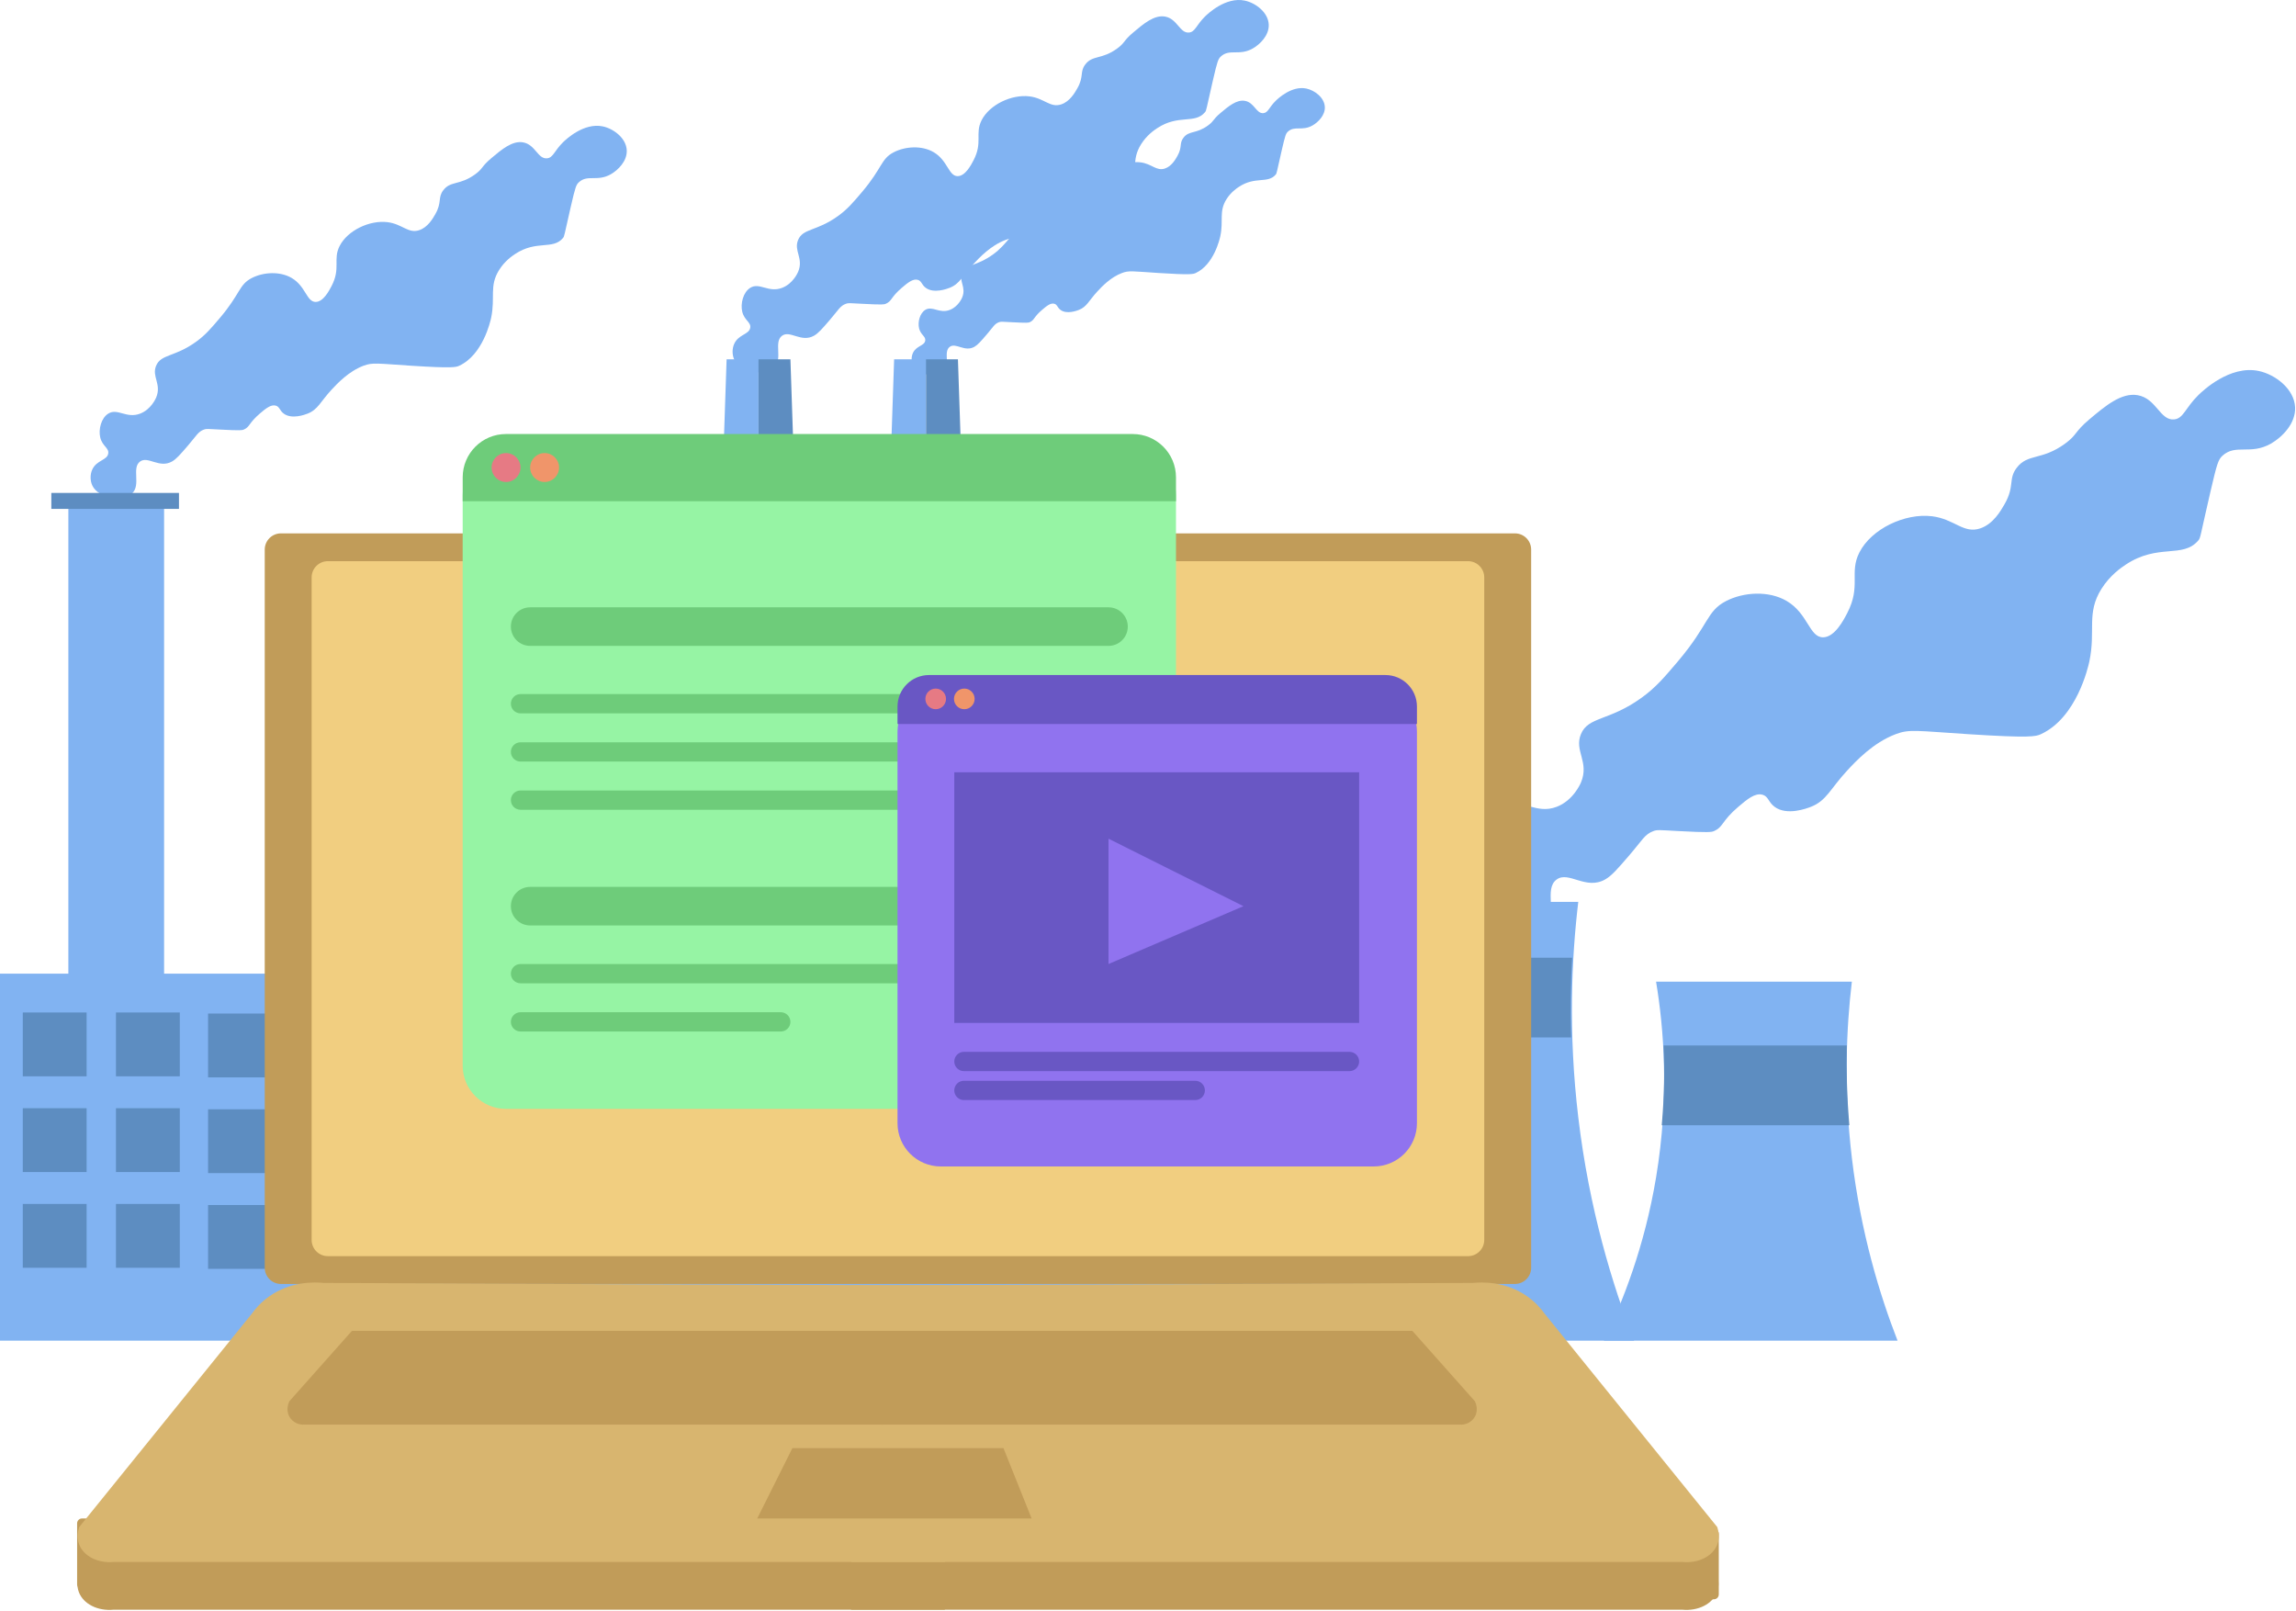 <svg width="1170" height="821" viewBox="0 0 1170 821" fill="none" xmlns="http://www.w3.org/2000/svg">
<path d="M47.029 247.347C45.971 245.082 45.796 241.878 47.029 239.215C49.261 234.401 54.605 234.581 55.161 231.082C55.614 228.222 52.16 227.36 51.095 222.95C50.091 218.802 51.565 213 55.161 210.757C59.899 207.793 64.434 213.442 71.42 210.757C76.916 208.644 79.328 203.148 79.552 202.624C82.483 195.671 77.222 191.997 79.552 186.365C82.024 180.383 88.988 182.02 99.877 174.172C104.641 170.739 107.419 167.458 112.069 161.978C122.635 149.523 121.68 145.069 128.328 141.653C134.113 138.678 142.567 138.078 148.653 141.653C155.824 145.866 156.239 153.846 160.845 153.846C164.753 153.846 167.727 148.115 168.977 145.714C173.72 136.577 169.578 132.238 173.043 125.388C177.076 117.414 188.352 112.081 197.434 113.195C205.042 114.123 208.016 119.198 213.692 117.261C218.02 115.782 220.536 111.383 221.825 109.128C225.328 102.994 222.976 100.772 225.891 96.935C229.613 92.034 234.268 94.572 242.149 88.803C246.259 85.801 245.195 84.966 250.281 80.67C255.63 76.157 261.06 71.577 266.54 72.538C272.816 73.64 274.012 81.091 278.732 80.67C281.898 80.386 282.406 76.948 286.864 72.538C288.283 71.135 297.474 62.342 307.189 64.406C312.718 65.579 319.114 70.415 319.382 76.599C319.622 82.084 314.956 86.685 311.25 88.792C304.362 92.716 299.428 88.781 294.991 92.858C293.572 94.163 293.163 95.407 290.925 105.051C287.383 120.323 287.683 120.345 286.859 121.311C281.636 127.462 273.4 122.173 262.468 129.443C260.989 130.426 257.218 132.985 254.336 137.576C249.19 145.768 252.492 151.499 250.27 161.968C249.877 163.818 246.051 180.798 234.012 186.359C232.331 187.134 230.475 187.697 209.621 186.359C192.091 185.235 189.848 184.613 185.23 186.359C177.622 189.241 171.886 195.42 168.972 198.553C163.296 204.66 162.04 208.694 156.779 210.746C155.398 211.286 148.718 213.808 144.587 210.746C142.458 209.168 142.529 207.242 140.52 206.68C138.048 205.986 135.385 208.191 132.388 210.746C126.691 215.603 127.46 217.443 124.256 218.878C123.438 219.244 122.657 219.451 112.064 218.878C105.749 218.54 105.209 218.42 103.932 218.878C100.941 219.948 100.182 221.918 95.8 227.011C91.854 231.595 89.883 233.888 87.668 235.143C81.189 238.816 75.459 232.234 71.409 235.143C66.917 238.369 71.955 246.992 67.343 251.403C62.677 255.867 50.162 254.066 47.018 247.336L47.029 247.347Z" fill="#81B3F2"/>
<path d="M374.178 183.254C373.119 180.989 372.944 177.785 374.178 175.121C376.41 170.307 381.753 170.487 382.31 166.989C382.763 164.129 379.308 163.266 378.244 158.856C377.24 154.708 378.713 148.906 382.31 146.663C387.047 143.699 391.582 149.349 398.568 146.663C404.064 144.551 406.477 139.055 406.7 138.531C409.631 131.577 404.37 127.904 406.7 122.271C409.173 116.289 416.137 117.927 427.025 110.078C431.79 106.645 434.568 103.365 439.218 97.885C449.784 85.43 448.829 80.976 455.476 77.559C461.262 74.585 469.716 73.984 475.801 77.559C482.972 81.773 483.387 89.752 487.994 89.752C491.901 89.752 494.876 84.022 496.126 81.62C500.868 72.483 496.726 68.144 500.192 61.294C504.225 53.32 515.501 47.988 524.582 49.101C532.19 50.029 535.165 55.105 540.841 53.167C545.169 51.688 547.685 47.289 548.973 45.035C552.477 38.9 550.125 36.679 553.039 32.842C556.761 27.94 561.417 30.478 569.298 24.709C573.407 21.707 572.343 20.872 577.43 16.577C582.778 12.063 588.209 7.484 593.688 8.444C599.965 9.547 601.16 16.997 605.881 16.577C609.046 16.293 609.554 12.854 614.013 8.444C615.432 7.042 624.623 -1.751 634.338 0.312C639.866 1.485 646.263 6.321 646.53 12.505C646.77 17.991 642.104 22.592 638.398 24.698C631.51 28.623 626.577 24.688 622.14 28.765C620.721 30.069 620.311 31.314 618.074 40.958C614.531 56.229 614.832 56.251 614.008 57.217C608.784 63.368 600.549 58.08 589.617 65.35C588.138 66.332 584.367 68.892 581.485 73.482C576.338 81.675 579.64 87.406 577.419 97.874C577.026 99.724 573.2 116.704 561.16 122.266C559.479 123.041 557.624 123.603 536.769 122.266C519.239 121.141 516.996 120.519 512.379 122.266C504.771 125.148 499.035 131.326 496.12 134.459C490.444 140.567 489.189 144.6 483.928 146.652C482.547 147.193 475.866 149.714 471.735 146.652C469.606 145.075 469.677 143.148 467.669 142.586C465.197 141.893 462.533 144.098 459.537 146.652C453.839 151.51 454.609 153.349 451.405 154.785C450.586 155.15 449.806 155.358 439.212 154.785C432.898 154.446 432.357 154.326 431.08 154.785C428.089 155.854 427.331 157.825 422.948 162.917C419.002 167.502 417.032 169.794 414.816 171.05C408.338 174.723 402.607 168.14 398.557 171.05C394.066 174.275 399.103 182.899 394.491 187.309C389.825 191.774 377.31 189.973 374.167 183.243L374.178 183.254Z" fill="#81B3F2"/>
<path d="M465.218 186.103C464.4 184.356 464.269 181.889 465.218 179.837C466.937 176.126 471.058 176.262 471.484 173.571C471.833 171.366 469.17 170.706 468.351 167.305C467.576 164.107 468.711 159.637 471.484 157.907C475.135 155.625 478.628 159.975 484.015 157.907C488.25 156.28 490.111 152.045 490.28 151.641C492.54 146.281 488.485 143.448 490.28 139.109C492.185 134.503 497.55 135.764 505.944 129.711C509.612 127.063 511.756 124.536 515.342 120.312C523.485 110.711 522.748 107.278 527.873 104.647C532.332 102.355 538.849 101.891 543.537 104.647C549.066 107.895 549.382 114.046 552.935 114.046C555.948 114.046 558.24 109.631 559.201 107.78C562.857 100.739 559.664 97.394 562.333 92.116C565.439 85.97 574.133 81.86 581.13 82.717C586.991 83.432 589.284 87.346 593.661 85.85C597.001 84.709 598.933 81.32 599.926 79.584C602.628 74.858 600.81 73.144 603.059 70.186C605.924 66.409 609.516 68.362 615.59 63.92C618.756 61.605 617.937 60.961 621.856 57.654C625.982 54.177 630.162 50.646 634.387 51.388C639.222 52.234 640.144 57.981 643.785 57.654C646.224 57.435 646.617 54.783 650.05 51.388C651.147 50.307 658.231 43.529 665.714 45.122C669.971 46.028 674.905 49.756 675.112 54.521C675.298 58.745 671.701 62.293 668.847 63.92C663.536 66.943 659.738 63.909 656.316 67.053C655.219 68.057 654.908 69.017 653.183 76.451C650.454 88.224 650.683 88.241 650.05 88.983C646.022 93.72 639.681 89.649 631.254 95.249C630.119 96.007 627.21 97.978 624.988 101.514C621.021 107.829 623.569 112.245 621.856 120.312C621.555 121.736 618.603 134.825 609.325 139.109C608.031 139.704 606.601 140.141 590.528 139.109C577.02 138.241 575.29 137.761 571.732 139.109C565.865 141.331 561.444 146.09 559.201 148.508C554.829 153.218 553.857 156.324 549.802 157.907C548.738 158.322 543.591 160.27 540.404 157.907C538.761 156.69 538.816 155.21 537.271 154.774C535.361 154.239 533.314 155.942 531.006 157.907C526.612 161.651 527.207 163.07 524.74 164.172C524.107 164.456 523.507 164.615 515.342 164.172C510.474 163.91 510.059 163.818 509.077 164.172C506.773 164.997 506.19 166.514 502.811 170.438C499.771 173.97 498.249 175.738 496.546 176.704C491.552 179.537 487.137 174.461 484.015 176.704C480.554 179.193 484.435 185.835 480.882 189.236C477.285 192.674 467.641 191.288 465.218 186.103Z" fill="#81B3F2"/>
<path d="M386.523 183.09H370.264C366.198 303.696 362.132 424.296 358.072 544.902H386.528V183.09H386.523Z" fill="#81B3F2"/>
<path d="M386.523 183.09H402.782C406.848 303.696 410.914 424.296 414.974 544.902H386.518V183.09H386.523Z" fill="#5D8DC1"/>
<path d="M471.887 183.09H455.629C451.563 303.696 447.497 424.296 443.436 544.902H471.893V183.09H471.887Z" fill="#81B3F2"/>
<path d="M471.887 183.09H488.146C492.212 303.696 496.278 424.296 500.339 544.902H471.882V183.09H471.887Z" fill="#5D8DC1"/>
<path d="M83.618 255.474H34.836V682.329H83.618V255.474Z" fill="#81B3F2"/>
<path d="M91.199 251.168H26.159V259.3H91.199V251.168Z" fill="#5D8DC1"/>
<path d="M455.629 496.118H0V683.121H455.629V496.118Z" fill="#81B3F2"/>
<path d="M138.555 516.444H106.033V548.968H138.555V516.444Z" fill="#5D8DC1"/>
<path d="M187.337 516.444H154.814V548.968H187.337V516.444Z" fill="#5D8DC1"/>
<path d="M333.676 516.444H301.153V548.968H333.676V516.444Z" fill="#5D8DC1"/>
<path d="M431.238 516.444H398.715V548.968H431.238V516.444Z" fill="#5D8DC1"/>
<path d="M284.894 516.444H252.372V548.968H284.894V516.444Z" fill="#5D8DC1"/>
<path d="M382.457 516.444H349.934V548.968H382.457V516.444Z" fill="#5D8DC1"/>
<path d="M236.113 516.444H203.59V548.968H236.113V516.444Z" fill="#5D8DC1"/>
<path d="M138.555 565.228H106.033V597.752H138.555V565.228Z" fill="#5D8DC1"/>
<path d="M187.337 565.228H154.814V597.752H187.337V565.228Z" fill="#5D8DC1"/>
<path d="M333.676 565.228H301.153V597.752H333.676V565.228Z" fill="#5D8DC1"/>
<path d="M431.238 565.228H398.715V597.752H431.238V565.228Z" fill="#5D8DC1"/>
<path d="M284.894 565.228H252.372V597.752H284.894V565.228Z" fill="#5D8DC1"/>
<path d="M382.457 565.228H349.934V597.752H382.457V565.228Z" fill="#5D8DC1"/>
<path d="M236.113 565.228H203.59V597.752H236.113V565.228Z" fill="#5D8DC1"/>
<path d="M138.555 614.011H106.033V646.536H138.555V614.011Z" fill="#5D8DC1"/>
<path d="M91.619 515.898H59.096V548.422H91.619V515.898Z" fill="#5D8DC1"/>
<path d="M91.619 564.682H59.096V597.206H91.619V564.682Z" fill="#5D8DC1"/>
<path d="M91.619 613.465H59.096V645.99H91.619V613.465Z" fill="#5D8DC1"/>
<path d="M44.136 515.898H11.614V548.422H44.136V515.898Z" fill="#5D8DC1"/>
<path d="M44.136 564.682H11.614V597.206H44.136V564.682Z" fill="#5D8DC1"/>
<path d="M44.136 613.465H11.614V645.99H44.136V613.465Z" fill="#5D8DC1"/>
<path d="M187.337 614.011H154.814V646.536H187.337V614.011Z" fill="#5D8DC1"/>
<path d="M333.676 614.011H301.153V646.536H333.676V614.011Z" fill="#5D8DC1"/>
<path d="M431.238 614.011H398.715V646.536H431.238V614.011Z" fill="#5D8DC1"/>
<path d="M284.894 614.011H252.372V646.536H284.894V614.011Z" fill="#5D8DC1"/>
<path d="M382.457 614.011H349.934V646.536H382.457V614.011Z" fill="#5D8DC1"/>
<path d="M236.113 614.011H203.59V646.536H236.113V614.011Z" fill="#5D8DC1"/>
<path d="M679.206 536.769H451.563V683.121H679.206V536.769Z" fill="#81B3F2"/>
<path d="M682.311 459.533C687.07 488.166 690.743 530.913 682.311 581.492C675.118 624.643 661.506 659.105 649.788 683.126H832.715C821.674 654.772 809.837 616.167 804.259 569.299C799.101 525.924 800.837 488.34 804.259 459.538H682.305L682.311 459.533Z" fill="#81B3F2"/>
<path d="M843.899 500.184C847.79 523.61 850.797 558.585 843.899 599.968C838.01 635.275 826.876 663.466 817.292 683.12H966.96C957.922 659.924 948.24 628.333 943.677 589.99C939.458 554.502 940.877 523.752 943.677 500.184H843.899Z" fill="#81B3F2"/>
<path d="M685.28 487.986C686.355 500.222 686.944 513.851 686.622 528.637H800.597C800.154 514.108 800.416 500.506 801.131 487.986H685.28Z" fill="#5D8DC1"/>
<path d="M941.112 532.703H847.724C848.265 545.011 848.117 558.651 846.791 573.354H942.394C941.155 558.842 940.833 545.229 941.112 532.703Z" fill="#5D8DC1"/>
<path d="M756.263 466.612C754.659 463.173 754.391 458.316 756.263 454.277C759.647 446.974 767.757 447.241 768.598 441.942C769.285 437.608 764.046 436.298 762.43 429.607C760.908 423.308 763.145 414.51 768.598 411.098C775.786 406.607 782.668 415.17 793.272 411.098C801.612 407.895 805.274 399.555 805.607 398.763C810.055 388.213 802.07 382.635 805.607 374.088C809.356 365.016 819.922 367.5 836.448 355.58C843.674 350.367 847.893 345.395 854.956 337.071C870.99 318.17 869.539 311.413 879.63 306.228C888.406 301.72 901.237 300.803 910.472 306.228C921.354 312.625 921.982 324.731 928.979 324.736C934.906 324.736 939.425 316.042 941.313 312.401C948.512 298.538 942.225 291.955 947.481 281.558C953.599 269.463 970.709 261.369 984.49 263.05C996.033 264.458 1000.55 272.159 1009.16 269.217C1015.74 266.974 1019.54 260.304 1021.5 256.882C1026.81 247.576 1023.25 244.203 1027.67 238.374C1033.31 230.94 1040.38 234.783 1052.34 226.039C1058.57 221.482 1056.96 220.215 1064.67 213.704C1072.8 206.854 1081.03 199.906 1089.35 201.369C1098.87 203.039 1100.69 214.343 1107.86 213.704C1112.66 213.278 1113.43 208.055 1120.19 201.369C1122.35 199.24 1136.3 185.901 1151.03 189.034C1159.42 190.813 1169.13 198.154 1169.54 207.542C1169.91 215.865 1162.82 222.852 1157.21 226.05C1146.75 231.999 1139.27 226.034 1132.53 232.217C1130.38 234.199 1129.76 236.082 1126.36 250.726C1120.99 273.9 1121.44 273.933 1120.2 275.401C1112.27 284.729 1099.77 276.711 1083.19 287.736C1080.95 289.226 1075.22 293.113 1070.85 300.072C1063.04 312.505 1068.06 321.2 1064.69 337.082C1064.09 339.888 1058.28 365.655 1040.01 374.093C1037.46 375.272 1034.65 376.124 1003 374.093C976.407 372.39 973.001 371.441 965.993 374.093C954.445 378.465 945.74 387.836 941.319 392.601C932.712 401.869 930.802 407.987 922.812 411.109C920.716 411.928 910.586 415.76 904.305 411.109C901.074 408.713 901.183 405.793 898.137 404.942C894.382 403.888 890.344 407.24 885.803 411.109C877.152 418.478 878.326 421.272 873.468 423.445C872.224 424.001 871.04 424.312 854.961 423.445C845.377 422.926 844.564 422.751 842.627 423.445C838.086 425.071 836.94 428.051 830.292 435.78C824.305 442.733 821.314 446.215 817.957 448.115C808.128 453.687 799.428 443.699 793.283 448.115C786.466 453.011 794.113 466.099 787.116 472.79C780.037 479.564 761.05 476.835 756.274 466.623L756.263 466.612Z" fill="#81B3F2"/>
<path d="M48.792 773.74H41.751C40.395 773.74 39.295 774.84 39.295 776.196V807.138C39.295 808.494 40.395 809.594 41.751 809.594H48.792C50.148 809.594 51.248 808.494 51.248 807.138V776.196C51.248 774.84 50.148 773.74 48.792 773.74Z" fill="#C19C59"/>
<path d="M873.403 779.051H866.363C865.006 779.051 863.907 780.15 863.907 781.507V812.448C863.907 813.805 865.006 814.904 866.363 814.904H873.403C874.76 814.904 875.859 813.805 875.859 812.448V781.507C875.859 780.15 874.76 779.051 873.403 779.051Z" fill="#C19C59"/>
<path d="M481.477 679.278C396.303 679.049 291.307 678.64 164.622 678.023C160.365 677.619 148.117 677.029 136.973 684.933C132.896 687.825 130.036 691.095 128.088 693.818C98.796 730.027 69.504 766.23 40.207 802.438C39.617 804.245 38.821 807.727 40.207 811.324C42.472 817.197 49.671 821.017 57.977 820.21H481.471V679.273L481.477 679.278Z" fill="#C19C59"/>
<path d="M433.672 679.278C518.846 679.049 623.842 678.64 750.527 678.023C754.784 677.619 767.031 677.029 778.176 684.933C782.253 687.825 785.113 691.095 787.061 693.818C816.353 730.027 845.645 766.23 874.942 802.438C875.532 804.245 876.328 807.727 874.942 811.324C872.677 817.197 865.478 821.017 857.172 820.21H433.678V679.273L433.672 679.278Z" fill="#C19C59"/>
<path d="M771.992 271.777H143.162C138.601 271.777 134.904 275.474 134.904 280.035V645.968C134.904 650.529 138.601 654.226 143.162 654.226H771.992C776.553 654.226 780.25 650.529 780.25 645.968V280.035C780.25 275.474 776.553 271.777 771.992 271.777Z" fill="#C19C59"/>
<path d="M748.087 285.941H167.061C162.501 285.941 158.804 289.638 158.804 294.199V631.799C158.804 636.359 162.501 640.057 167.061 640.057H748.087C752.648 640.057 756.345 636.359 756.345 631.799V294.199C756.345 289.638 752.648 285.941 748.087 285.941Z" fill="#F1CE80"/>
<path d="M481.624 654.952C396.45 654.722 291.454 654.313 164.769 653.696C160.512 653.292 148.265 652.703 137.12 660.606C133.043 663.499 130.183 666.768 128.235 669.492C98.943 705.7 69.652 741.903 40.354 778.112C39.765 779.918 38.968 783.401 40.354 786.997C42.619 792.87 49.818 796.691 58.125 795.883H481.619V654.946L481.624 654.952Z" fill="#D8B56F"/>
<path d="M433.82 654.952C518.993 654.722 623.99 654.313 750.675 653.696C754.932 653.292 767.179 652.703 778.324 660.606C782.401 663.499 785.26 666.768 787.209 669.492C816.501 705.7 845.792 741.903 875.09 778.112C875.679 779.918 876.476 783.401 875.09 786.997C872.825 792.87 865.626 796.691 857.319 795.883H433.825V654.946L433.82 654.952Z" fill="#D8B56F"/>
<path d="M449.964 678.126H179.342C168.726 690.069 158.116 702.005 147.501 713.947C147.386 714.155 145.307 718.079 147.501 721.905C149.078 724.656 152.211 726.228 155.458 725.884H449.958V678.126H449.964Z" fill="#C19C59"/>
<path d="M449.08 678.126H719.702C730.317 690.069 740.927 702.005 751.542 713.947C751.657 714.155 753.736 718.079 751.542 721.905C749.965 724.656 746.832 726.228 743.585 725.884H449.085V678.126H449.08Z" fill="#C19C59"/>
<path d="M407.383 737.886H511.353C516.134 749.839 520.915 761.787 525.696 773.74H385.868C391.844 761.787 397.821 749.839 403.797 737.886H407.383Z" fill="#C19C59"/>
<path d="M577.211 230.433H257.824C245.646 230.433 235.774 240.305 235.774 252.483V542.969C235.774 555.148 245.646 565.02 257.824 565.02H577.211C589.389 565.02 599.26 555.148 599.26 542.969V252.483C599.26 240.305 589.389 230.433 577.211 230.433Z" fill="#96F4A4"/>
<path d="M599.26 255.419V243.204C599.26 231.028 589.387 221.154 577.211 221.154H257.829C245.647 221.154 235.78 231.028 235.78 243.204V255.419H599.266H599.26Z" fill="#6ECC7A"/>
<path d="M257.878 245.595C261.947 245.595 265.246 242.296 265.246 238.227C265.246 234.157 261.947 230.858 257.878 230.858C253.809 230.858 250.51 234.157 250.51 238.227C250.51 242.296 253.809 245.595 257.878 245.595Z" fill="#E67A84"/>
<path d="M277.526 245.595C281.595 245.595 284.894 242.296 284.894 238.227C284.894 234.157 281.595 230.858 277.526 230.858C273.457 230.858 270.158 234.157 270.158 238.227C270.158 242.296 273.457 245.595 277.526 245.595Z" fill="#F0956A"/>
<path d="M569.789 353.664H265.246C262.534 353.664 260.334 355.863 260.334 358.576C260.334 361.289 262.534 363.488 265.246 363.488H569.789C572.502 363.488 574.701 361.289 574.701 358.576C574.701 355.863 572.502 353.664 569.789 353.664Z" fill="#6ECC7A"/>
<path d="M569.789 378.225H265.246C262.534 378.225 260.334 380.424 260.334 383.137C260.334 385.85 262.534 388.049 265.246 388.049H569.789C572.502 388.049 574.701 385.85 574.701 383.137C574.701 380.424 572.502 378.225 569.789 378.225Z" fill="#6ECC7A"/>
<path d="M525.581 402.786H265.246C262.534 402.786 260.334 404.985 260.334 407.698C260.334 410.411 262.534 412.61 265.246 412.61H525.581C528.294 412.61 530.493 410.411 530.493 407.698C530.493 404.985 528.294 402.786 525.581 402.786Z" fill="#6ECC7A"/>
<path d="M569.789 491.206H265.246C262.534 491.206 260.334 493.405 260.334 496.118C260.334 498.831 262.534 501.03 265.246 501.03H569.789C572.502 501.03 574.701 498.831 574.701 496.118C574.701 493.405 572.502 491.206 569.789 491.206Z" fill="#6ECC7A"/>
<path d="M397.87 515.767H265.246C262.534 515.767 260.334 517.966 260.334 520.679C260.334 523.392 262.534 525.591 265.246 525.591H397.87C400.583 525.591 402.782 523.392 402.782 520.679C402.782 517.966 400.583 515.767 397.87 515.767Z" fill="#6ECC7A"/>
<path d="M564.877 309.454H270.158C264.733 309.454 260.334 313.852 260.334 319.278C260.334 324.704 264.733 329.103 270.158 329.103H564.877C570.302 329.103 574.701 324.704 574.701 319.278C574.701 313.852 570.302 309.454 564.877 309.454Z" fill="#6ECC7A"/>
<path d="M456.813 451.908H270.158C264.733 451.908 260.334 456.307 260.334 461.733C260.334 467.159 264.733 471.557 270.158 471.557H456.813C462.239 471.557 466.637 467.159 466.637 461.733C466.637 456.307 462.239 451.908 456.813 451.908Z" fill="#6ECC7A"/>
<path d="M699.999 350.717H479.408C467.231 350.717 457.359 360.589 457.359 372.767V572.312C457.359 584.49 467.231 594.362 479.408 594.362H699.999C712.177 594.362 722.049 584.49 722.049 572.312V372.767C722.049 360.589 712.177 350.717 699.999 350.717Z" fill="#9073EF"/>
<path d="M722.049 368.914V360.017C722.049 351.148 714.861 343.959 705.992 343.959H473.416C464.547 343.959 457.359 351.148 457.359 360.017V368.914H722.049Z" fill="#6957C4"/>
<path d="M476.811 361.381C479.716 361.381 482.072 359.026 482.072 356.12C482.072 353.214 479.716 350.858 476.811 350.858C473.905 350.858 471.549 353.214 471.549 356.12C471.549 359.026 473.905 361.381 476.811 361.381Z" fill="#E67A84"/>
<path d="M491.394 361.381C494.299 361.381 496.655 359.026 496.655 356.12C496.655 353.214 494.299 350.858 491.394 350.858C488.488 350.858 486.132 353.214 486.132 356.12C486.132 359.026 488.488 361.381 491.394 361.381Z" fill="#F0956A"/>
<path d="M692.588 393.507H486.285V521.225H692.588V393.507Z" fill="#6957C4"/>
<path d="M564.876 427.347V491.206L633.644 461.733L564.876 427.347Z" fill="#9073EF"/>
<path d="M687.676 535.961H491.197C488.484 535.961 486.285 538.161 486.285 540.874C486.285 543.587 488.484 545.786 491.197 545.786H687.676C690.389 545.786 692.588 543.587 692.588 540.874C692.588 538.161 690.389 535.961 687.676 535.961Z" fill="#6957C4"/>
<path d="M609.084 550.698H491.197C488.484 550.698 486.285 552.898 486.285 555.61C486.285 558.323 488.484 560.523 491.197 560.523H609.084C611.797 560.523 613.996 558.323 613.996 555.61C613.996 552.898 611.797 550.698 609.084 550.698Z" fill="#6957C4"/>
</svg>
